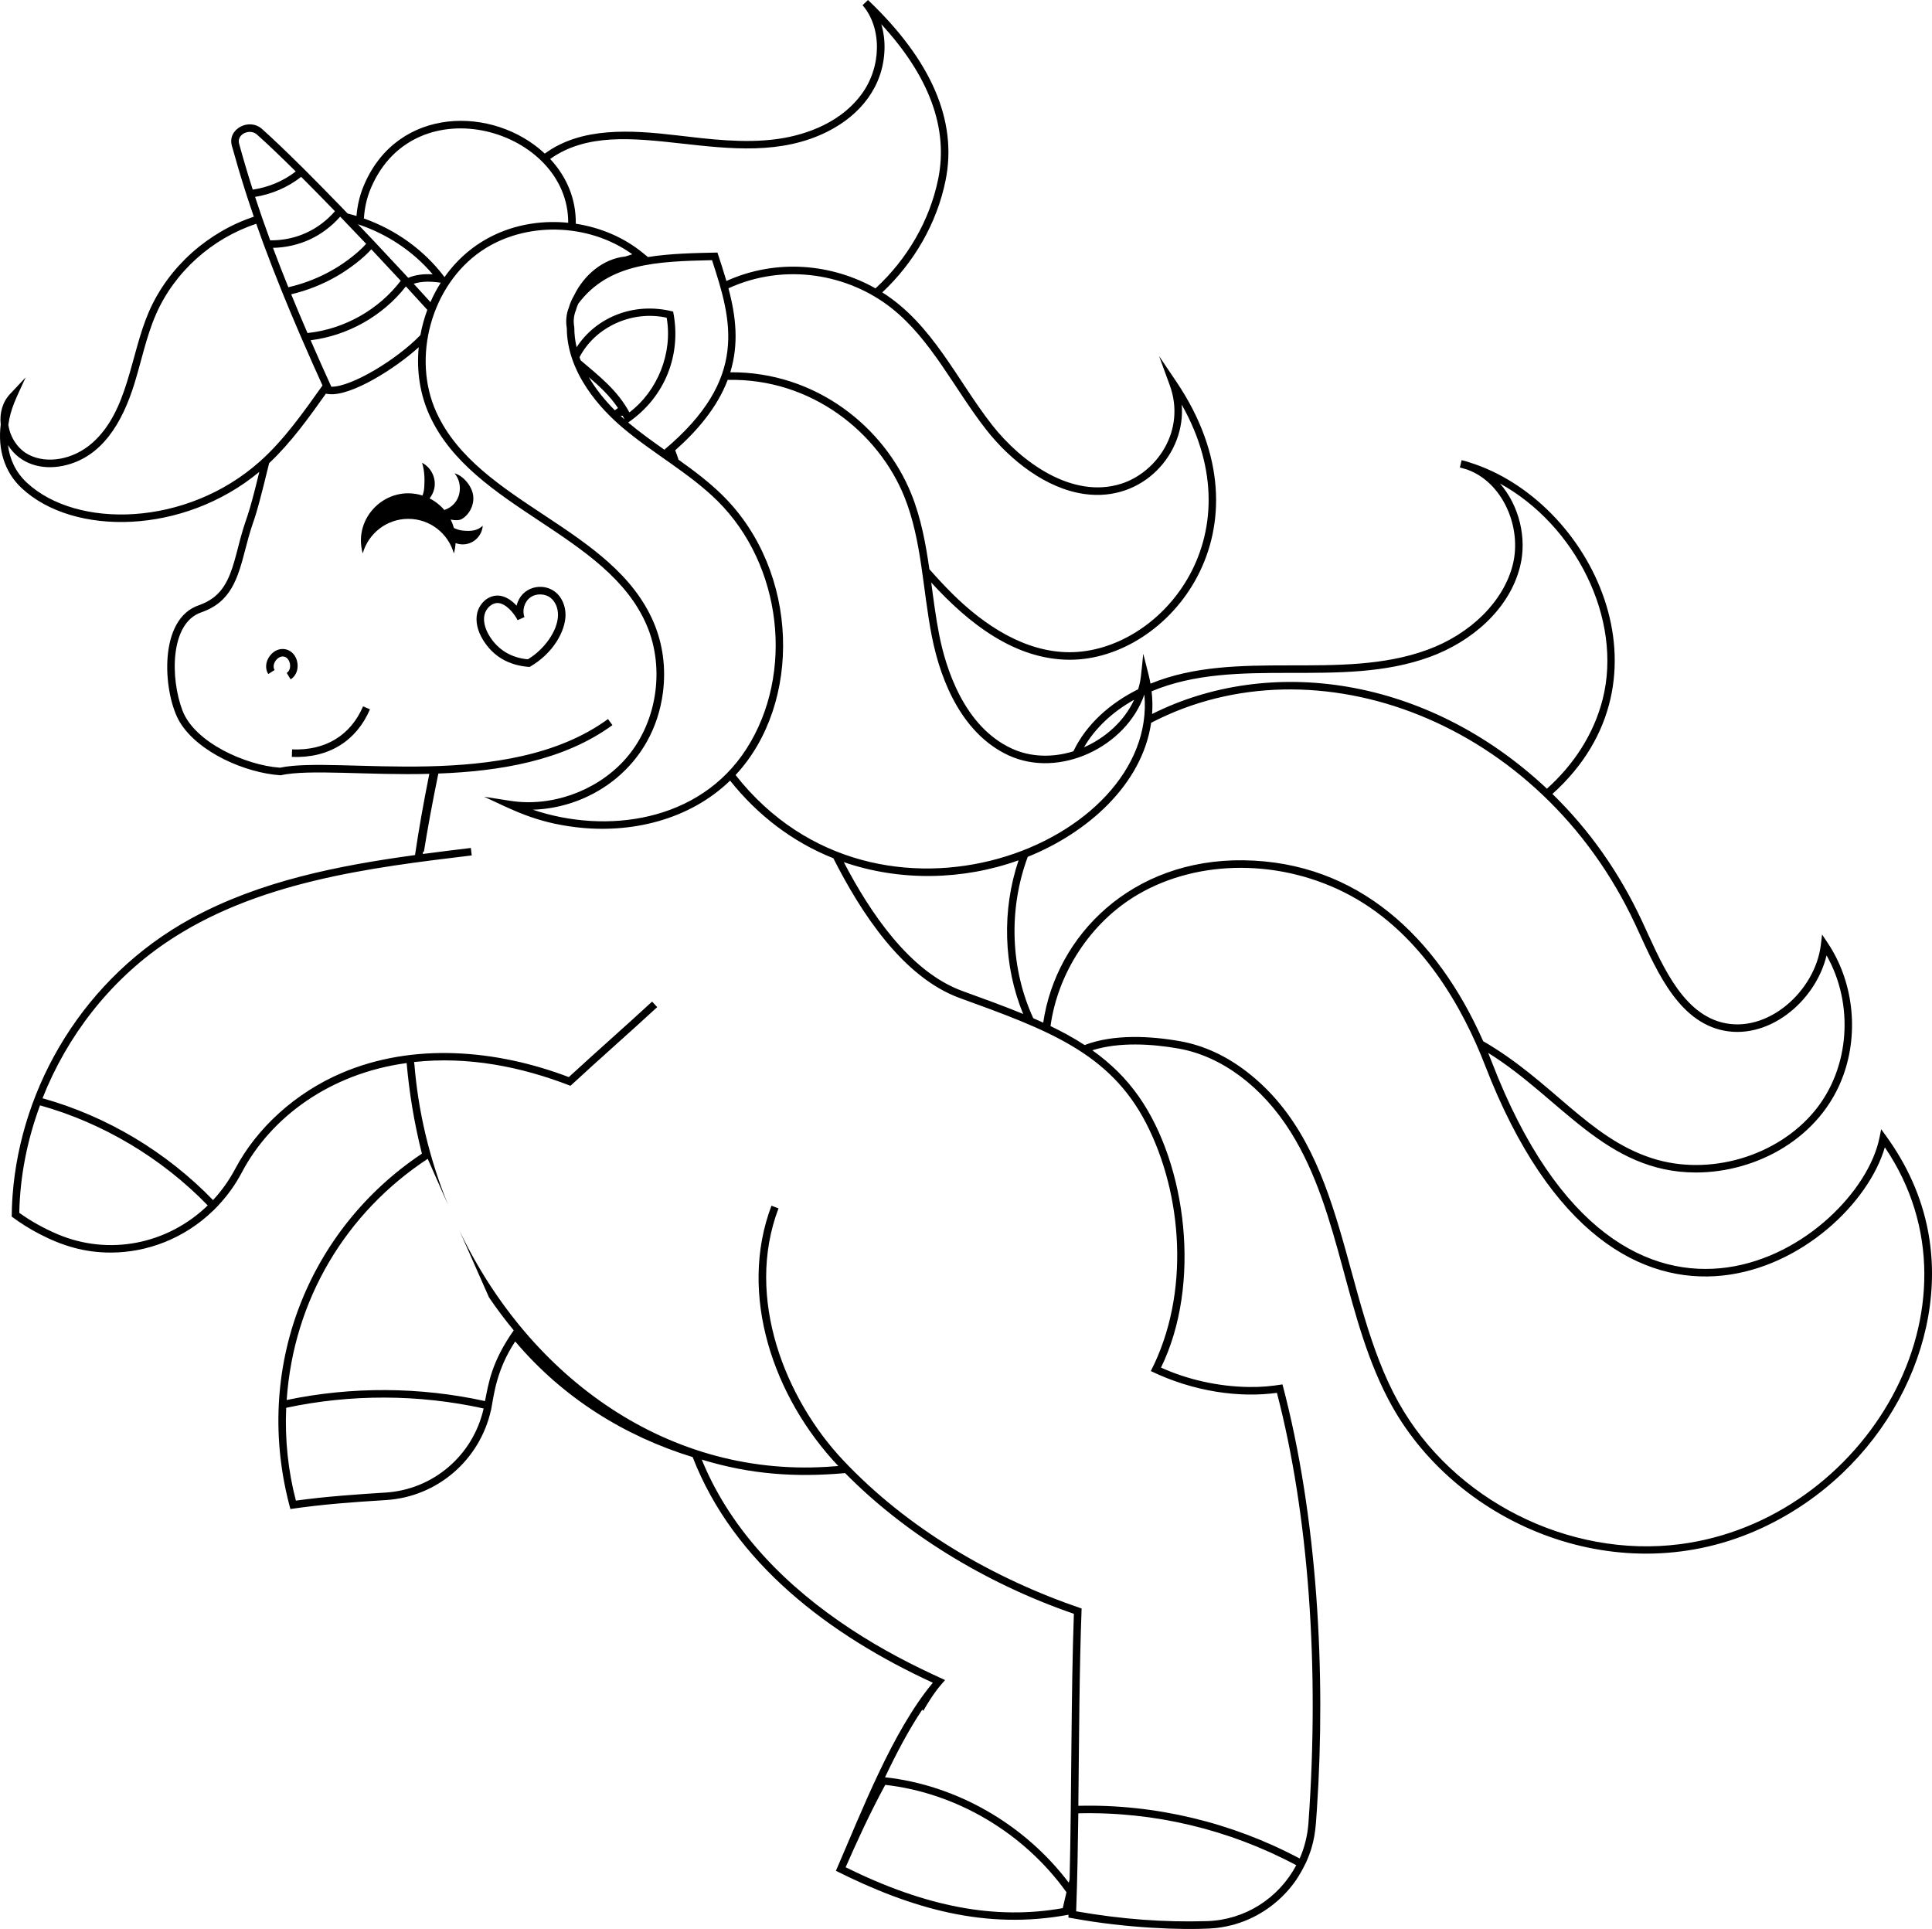 <?xml version="1.0" encoding="utf-8"?>
<svg version="1.1" id="Layer_1" xmlns="http://www.w3.org/2000/svg" xmlns:xlink="http://www.w3.org/1999/xlink" x="0px" y="0px"
	 viewBox="0 0 5000 4991.984" enable-background="new 0 0 5000 4991.984" xml:space="preserve">
<g>
	<path d="M4989.109,3182.602c-16.737-85.334-52.941-166.864-107.606-242.328l-13.039-18l-4.375,21.792
		c-54.144,269.641-660.799,690.37-1002.538-193.786c-3.326-8.604-6.724-17.112-10.186-25.535
		c188.401,116.847,304.637,309.52,537.599,309.515c157.816-0.002,323.776-89.707,381.952-252.522
		c40.667-113.814,24.291-244.072-40.765-341.437l-14.636-21.905l-3.112,26.16c-14.309,120.295-138.86,232.257-257.018,201.209
		c-107.821-28.33-159.002-161.866-206.286-263.009c-58.736-125.656-136.2-235.386-231.427-328.104
		c330.491-297.294,99.794-760.539-215.131-858.149c-6.495-2.275-13.125-4.161-19.862-5.639l-4.529,18.917
		c6.001,1.558,11.95,3.242,17.868,5.053c92.817,32.468,143.283,149.608,119.087,246.365
		c-23.699,94.77-108.469,179.249-221.23,220.471c-225.904,82.589-492.337-4.394-716.406,87.544
		c-2.916-16.393-4.707-22.204-18.743-77.368c-5.717,55.9-5.924,68.113-13.146,91.818c-70.909,35.339-133.288,88.823-167.673,160.58
		c-54.839,17.167-111.768,15.042-159.758-7.212c-123.855-57.434-170.555-208.546-187.369-293.51
		c-8.834-44.638-14.712-90.947-20.773-136.069c96.439,105.645,216.492,199.896,358.894,199.896
		c256.891,0,532.793-338.188,275.475-719.612l-44.629-66.153l27.43,74.937c42.831,117.007-32.877,225.902-125.463,255.326
		c-126.976,40.352-259.283-56.567-334.001-151.826c-91.17-116.233-154.151-261.39-284.384-343.321
		c82.096-77.073,141.409-178.859,163.867-290.104c30.99-153.521-36.585-310.508-200.849-466.599l-14.065,13.408
		c50.75,58.8,49.454,160.228-2.951,230.909c-61.814,83.372-164.011,108.266-219.428,115.684
		c-85.3,11.42-173.642,0.188-259.274-9.852c-116.068-13.567-245.5-22.566-340.681,47.301
		c-132.756-124.02-380.11-123.864-467.666,80.942c-10.811,25.289-17.407,52.309-19.715,80.565
		c-7.616-2.348-15.271-4.499-22.957-6.439c-2.255-2.343-4.508-4.679-6.759-7.013l0.004-0.005
		c-8.319-8.609-5.298-5.483-13.628-14.103l-0.004,0.005c-30.522-31.514-59.154-60.632-85.33-86.778l0.008-0.007
		c-7.027-6.993,8.352,8.311-13.807-13.741l-0.007,0.006c-40.951-40.611-75.238-73.261-101.986-97.11
		c-33.338-29.724-90.025-0.02-78.111,43.167c11.038,40.002,22.335,78.091,34.41,116.059l-0.033,0.004
		c4.408,13.672,3.06,9.49,6.095,18.907l0.023-0.002c5.293,16.275,10.733,32.542,16.359,48.913
		c-117.064,38.983-220.458,128.494-271.434,245.833c-48.424,111.468-52.948,256.846-146.534,339.56
		c-48.476,42.845-116.081,55.43-164.403,30.607c-27.075-13.909-48.047-43.55-52.914-77.777
		c6.127-43.034,20.476-68.984,44.893-122.391l-40.48,42.987c-18.979,20.154-27.58,48.719-24.052,79.185
		c-7.997,62.162,8.835,122.146,54.331,164.524c134.2,124.999,418.7,120.666,614.825-42.219
		c-30.983,128.688-31.74,109.033-49.064,173.01c-14.263,52.671-23.482,101.836-51.761,135.284
		c-23.95,28.326-52.471,35.103-63.59,39.95c-99.79,43.494-82.509,231.413-41.139,299.602
		c47.472,78.251,169.983,131.428,260.526,137.325c74.278-16.447,227.409,0.607,385.057-3.718
		c-15.185,75.377-27.336,144.339-37.034,210.183c-199.502,27.384-402,67.312-578.882,163.928
		C217.284,2528.38,53.806,2810.223,32.606,3092.844c-1.603,21.382-2.335,44.469-2.335,55.566
		c21.763,15.955,42.943,29.901,71.21,44.639c59.523,31.051,117.606,48.457,184.815,48.457c93.766,0,190.035-35.833,264.747-107.96
		l0.099,0.104c8.003-8.13,8.41-8.543,13.656-13.872l-0.085-0.09c24.242-25.809,44.74-54.465,60.981-85.315
		c75.715-143.822,229.166-256.508,426.663-283.315c6.876,76.674,19.11,153.356,39.513,234.484
		c-293.316,195.501-439.871,555.65-340.355,919.607c86.178-12.481,158.284-17.592,247.495-23.161
		c132.375-8.267,242.668-103.368,271.597-232.709l0.182,0.042c7.747-41.05,13.799-103.902,62.552-177.867
		c123.828,146.729,284.611,245.775,459.259,299.318c106.456,274.749,355.039,461.243,621.572,583.956
		c-105.247,126.304-184.305,333.738-250.859,486.719c195.903,98.015,387.413,153.627,602.007,113.607
		c-0.367,9.728-0.278,6.803-0.278,7.357c31.035,5.573,35.66,6.196,63.99,10.719l-0.043-0.079
		c139.421,20.807,276.446,21.561,321.99,15.95c64.883-7.997,121.884-37.057,166.279-79.997
		c30.686-29.896,46.675-56.281,63.277-90.232l-0.025-0.014c22.337-49.646,24.379-85.155,27.56-135.525
		c23.544-350.34,1.964-756.828-89.058-1100.598c-30.08,4.753-52.975,7.117-86.684,6.728c-79.373-0.914-160.601-19.568-227.66-50.235
		c105.926-216.616,65.321-526.136-57.201-701.031c-33.895-48.395-73.564-86.551-120.513-120.067
		c68.225-21.765,153.635-16.91,224.117-4.294c110.341,19.746,215.726,98.354,289.135,215.667
		c133.571,213.452,138.165,487.112,262.176,709.239c171.967,308.017,590.302,487.452,959.497,314.643
		C4872.963,3807.674,5046.525,3475.325,4989.109,3182.602z M3700.555,1699.944c107.137-39.166,205.421-122.044,233.423-234.023
		c18.43-73.699-2.578-157.978-52.101-214.655c194.5,106.76,318.507,350.137,265.887,557.998
		c-22.828,90.177-75.126,169.94-144.348,231.762c-312.007-292.869-719.004-345.222-1021.78-193.307
		c1.417-19.517,0.993-39.126-1.277-58.787C3202.527,1695.954,3468.682,1784.714,3700.555,1699.944z M2979.155,1870.489
		c426.464-222.156,1007.16-3.967,1252.319,520.506c48.989,104.812,102.699,243.036,218.967,273.587
		c122.025,32.063,247.829-71.332,276.691-192.124c71.418,125.932,60.266,290.825-29.778,401.205
		c-97.403,119.403-275.028,171.37-422.35,123.565c-164.926-53.515-258.346-199.808-436.524-302.701
		c-119.671-270.67-325.342-464.428-620.527-468.223c-288.49-3.672-484.678,193.636-518.119,420.165
		c-8.445-3.871-17.015-7.679-25.787-11.471c-58.265-126.952-65.262-279.97-14.226-417.655
		C2812.803,2155.862,2955.516,2031.616,2979.155,1870.489z M2647.977,2624.012c-49.257-20.257-103.83-40.015-156.997-59.302
		c-137.136-49.836-239.728-204.259-307.266-333.623c145.746,50.211,308.362,46.946,452.307-4.703
		C2592.659,2355.357,2596.574,2499.283,2647.977,2624.012z M2935.15,1810.886c-25.828,55.593-74.345,98.703-129.794,123.055
		C2833.92,1884.665,2878.628,1842.5,2935.15,1810.886z M2411.693,1647.301c24.709,124.861,83.216,254.03,198.269,307.382
		c131.181,60.835,304.467-21.108,351.646-157.373c35.54,385.792-689.808,677.09-1057.959,208.361
		c172.162-184.477,166.014-526.502-33.479-723.591c-34.952-34.529-74.536-64.231-114.103-92.406
		c-2.707-8.529-5.588-16.664-8.647-24.39c57.015-50.375,108.888-110.995,135.829-182.166
		c216.904-4.901,390.626,136.68,457.406,302.924C2385.993,1398.911,2387.813,1526.637,2411.693,1647.301z M1691.911,1611.233
		c-105.061-247.201-454.247-306.821-562.495-544.226c-64.586-141.639-12.788-328.652,115.464-416.883
		c113.41-78.021,278.283-73.727,391.527,7.92c-6.36,1.899-12.341,3.811-18.029,5.761c-57.65,5.64-107.325,48.339-132.523,100.448
		c-6.253,10.497-10.731,21.458-13.805,32.117c-6.542,16.332-8.336,34.525-5.199,52.71c0.619,117.875,90.217,211.542,143.659,256.948
		c79.201,67.294,173.103,117.893,245.986,189.895c167.278,165.261,200.339,447.259,75.266,641.995
		c-122.1,190.106-363.717,221.279-552.827,157.515c155.822-4.686,312.126-114.921,336.693-302.969
		C1723.829,1729.703,1715.628,1667.035,1691.911,1611.233z M1050.457,741.128c19.997,21.717,38.545,42.043,55.433,60.747
		c-7.611,20.512-13.683,42.107-17.914,65.323c-60.178,62.642-178.028,134.308-230.5,133.617
		c-18.576-40.76-36.18-80.288-53.571-120.292C899.059,868.74,990.438,818.247,1050.457,741.128z M795.824,861.865
		c-15.317-35.505-29.481-69.149-42.209-100.266c41.639-9.844,82.098-25.851,119.423-47.593
		c29.754-17.335,66.591-44.665,87.934-68.883c25.598,27.14,51.136,54.489,76.099,81.496
		C981.29,799.922,893.003,851.599,795.824,861.865z M1070.679,734.374c22.037-7.342,46.999-6.182,69.948-2.691
		c-10.059,15.834-18.973,32.599-26.641,50.14C1100.505,766.933,1086.036,751.08,1070.679,734.374z M1502.765,932.493
		c-1.031-2.668-2.019-5.359-2.967-8.068c40.498-78.377,136.364-122.153,225.531-102.174c15.904,90.866-23.016,189.25-96.443,244.977
		C1598.348,1010.473,1551.632,974.041,1502.765,932.493z M1616.27,1085.29c-3.236-2.845-6.579-5.853-10.002-9.017
		c1.754-0.152,3.49-0.26,5.213-0.338C1613.128,1078.986,1614.723,1082.106,1616.27,1085.29z M1599.353,1055.85
		c-3.534,2.506-4.348,3.111-8.186,5.905c-23.007-23.02-47.758-52.134-67.436-85.942
		C1552.087,1000.166,1578.485,1024.68,1599.353,1055.85z M1742.042,806.362l-0.055-0.014l-0.009-0.045
		c-102.405-26.287-200.366,15.938-249.707,92.363c-4.145-17.742-5.942-34.328-5.969-51.338c-2.987-16.493-1.399-30.939,4.17-44.614
		c1.593-5.597,3.409-10.814,5.914-16.518c78.444-105.244,203.831-109.722,346.338-112.884
		c51.205,156.936,95.956,306.239-123.36,490.467c-32.033-22.562-63.919-45.37-93.671-70.406
		C1722.346,1027.034,1764.253,915.899,1742.042,806.362z M2307.26,797.383c103.357,81.692,162.712,209.561,245.143,314.647
		c61.815,78.808,154.75,152.722,254.766,166.496c152.222,20.965,261.955-106.429,251.094-231.437
		c195.097,345.85-57.414,640.78-290.201,640.767c-115.473-0.007-220.434-69.387-302.65-150.637
		c-20.751-20.507-40.725-42.191-60.164-64.2c-9.419-65.697-21.552-132.018-46.542-194.228
		c-69.925-174.072-247.953-316.948-468.726-315.391c22.342-73.189,14.979-143.428-4.753-217.333
		C2031.245,679.162,2195.634,709.154,2307.26,797.383z M2141.517,340.585c85.038-42.69,144.817-116.617,147.598-213.242
		c0.654-22.698-2.262-44.611-8.466-64.889c124.31,134.969,173.898,269.394,147.473,400.295
		c-21.873,108.353-80.781,208.502-162.325,283.518c-112.66-63.483-255.642-77.724-385.853-19.142
		c-7.091-24.452-15.156-48.926-23.21-73.582c-58.736,1.293-122.464,2.329-179.902,11.692l-12.956-10.607
		c-48.336-39.572-108.968-65.8-173.745-75.647c0.85-64.044-23.511-121.541-66.282-167.59
		C1610.831,278.275,1901.278,461.185,2141.517,340.585z M960.168,486.04c114.763-268.448,511.511-151.287,510.338,90.48
		c-121.063-12.056-243.451,32.078-320.096,140.584c-54.164-71.925-127.868-122.951-208.626-151.766
		C943.435,538.087,949.399,511.231,960.168,486.04z M1119.786,709.881c-24.655-1.451-45.414,1.529-63.325,9.057l-7.681-8.323
		l-0.006,0.008c-24.816-26.828-50.174-53.967-75.583-80.893l0.003-0.004c-2.195-2.323-11.353-12.015-13.546-14.335l-0.005,0.006
		c-11.08-11.7-22.212-23.403-33.349-35.056C1000.856,605.053,1068.824,649.711,1119.786,709.881z M880.403,560.624
		c22.33,23.16,44.856,46.741,67.145,70.291c-5.1,5.925-11.175,12.02-18.4,18.472c-51.424,45.919-114.53,78.305-182.953,93.964
		c-14.142-35.001-27.472-69.204-39.734-101.953c33.336-0.643,66.194-8.124,95.807-21.901h0
		C831.625,605.841,858.445,585.604,880.403,560.624z M779.294,457.542c26.776,26.734,56.161,56.622,87.529,89.025
		c-41.924,48.387-100.991,76.024-167.572,75.405c-14.171-38.512-27.024-75.478-39.109-112.487
		C701.358,503.018,744.853,485.362,779.294,457.542z M654.081,490.719c-12.433-38.928-24.018-77.925-35.339-118.954
		c-6.686-24.234,27.47-40.357,46.41-23.471c26.28,23.432,59.974,55.505,100.246,95.422
		C732.715,469.275,693.084,485.157,654.081,490.719z M69.507,1249.111c-29.936-27.884-44.551-62.012-48.793-97.095
		c31.176,49.745,87.824,64.718,142.24,53.49c101.257-20.889,153.918-113.17,184.497-211.4
		c18.704-60.08,31.075-122.79,55.799-179.701c48.213-110.98,145.726-197.477,259.947-235.267
		c4.867,13.885,9.877,27.889,15.065,42.086l-0.039-0.002c2.067,5.586,6.198,16.749,7.313,19.764l0.015,0.001
		c12.69,34.109,26.56,69.839,41.331,106.474l-0.021,0.004c4.934,12.153,5.895,14.517,7.44,18.322l0.008-0.002
		c12.406,30.393,26.2,63.236,41.111,97.888l-0.015,0.001c4.154,9.602,4.016,9.284,8.148,18.834l0.009-0.001
		c16.638,38.359,33.433,76.212,51.055,115.039c-49.014,68.812-98.81,140.219-162.06,196.637
		C482.442,1363.764,198.395,1369.161,69.507,1249.111z M149.266,3194.094c-35.751-15.144-69.162-33.792-99.385-55.465
		c1.898-93.38,19.954-186.863,53.704-278.086c162.229,45.147,315.714,136.716,434.044,258.935
		C432.893,3220.716,281.5,3250.103,149.266,3194.094z M997.796,3862.57c-75.478,4.714-155.387,10.211-231.998,20.876
		c-20.28-77.489-28.726-158.23-25.133-240.244c167.279-35.825,343.573-35.215,510.985,1.769
		C1224.623,3765.912,1121.519,3854.844,997.796,3862.57z M2750.376,4938.022c-174.189,30.911-353.138-2.755-561.852-105.744
		c26.431-60.502,61.266-137.376,102.484-213.28c184.354,20.763,358.954,124.165,468.996,277.846
		C2756.205,4912.487,2753.088,4925.814,2750.376,4938.022z M2768.121,4863.58c-0.728,2.854-1.45,5.704-2.165,8.547
		c-114.11-151.113-290.747-252.726-475.552-272.752c29.26-61.788,61.275-122.533,96.345-175.037l2.746,3.094
		c27.204-47.273,42.907-64.238,56.402-79.654c-84.122-38.069-162.512-78.283-244.085-131.918l0,0
		c-165.08-108.541-306.784-250.746-382.724-431.44l0.122,0.137c-1.028-2.446-2.047-4.897-3.051-7.354
		c126.97,38.884,243.833,46.266,371.019,35.016c151.195,153.399,359.481,284.073,592.039,364.12
		C2771.749,4381.18,2773.463,4644.948,2768.121,4863.58z M3124.002,4971.594c-110.797,3.458-221.736-4.84-338.886-25.364
		c3.137-86.198,4.581-175.779,5.548-253.571c195.214-4.933,389.843,41.373,564.053,134.263
		C3308.789,4913.395,3221.222,4968.561,3124.002,4971.594z M2966.373,2907.193c94.077,183.021,114.66,441.083,11.912,640.921
		c111.954,54.006,230.011,69.583,326.374,56.393c81.75,313.748,110.718,708.664,81.574,1113.327
		c-2.345,32.574-10.229,63.461-22.687,91.75c-175.844-93.663-375.215-141.287-572.8-136.386
		c2.067-182.141,2.451-351.917,8.456-510.609c-228.987-77.692-450.469-206.496-617.91-384.514
		c-146.651-155.914-255.024-417.67-166.553-650.982c-6.362-2.413-11.829-4.486-18.191-6.898
		c-87.027,229.504,4.906,496.085,172.95,673.713c-4.828,0.323-9.042,0.607-10.182,0.701
		c-427.265,34.948-788.271-229.45-969.838-609.076l76.063,171.98c20.781,30.453,41.894,58.472,63.951,85.264
		c-58.589,83.361-65.254,138.765-74.348,183.045c-168.141-37.035-345.067-37.98-513.239-2.763
		c17.789-260.577,154.254-485.608,365.021-624.177l52.58,118.885c-49.711-122.064-77.777-246.173-87.109-364.439l-0.298,0.023
		c-0.149-1.631-0.299-3.287-0.45-4.979c139.159-15.136,275.779,11.532,404.718,61.522c77.673-71.8,152.42-137.003,224.473-203.603
		l-13.205-14.287c-68.735,63.539-146.066,131.29-215.568,195.377c-187.266-71.285-402.82-90.047-588.47-10.326
		c-118.174,50.746-218.263,140.873-274.603,247.273c-16.041,30.295-35.526,57.484-57.669,81.328
		c-119.843-123.756-273.384-216.59-441.28-263.507c63.375-160.905,173.777-303.293,317.334-401.265
		c234.051-159.731,531.251-195.547,793.465-227.147c-0.814-6.756-1.514-12.56-2.328-19.315
		c-42.591,5.133-83.962,10.226-124.375,15.62c0.311-2.089,0.632-4.191,0.948-6.286l1.99,0.317
		c9.793-61.567,22.023-127.794,37.338-202.232c156.809-5.803,323.284-32.397,450.547-125.302l-11.471-15.713
		c-261.05,190.575-699.086,93.939-848.914,125.877c-88.865-6.267-220.776-65.153-252.345-147.899
		c-31.844-83.467-32.518-226.151,48.28-253.964c77.097-26.54,94.55-86.817,114.087-162.128
		c27.777-107.075,15.391-32.756,61.92-224.1c57.006-53.583,102.928-118.088,147.416-180.607l0.481,1.054l5.351,0.697
		c57.831,7.538,175.014-67.39,233.83-121.157c-5.966,61.614,3.533,122.567,28.116,176.479
		c110.976,243.385,460.628,304.556,562.292,543.765c47.567,111.922,26.991,257.035-60.436,350.915
		c-72.886,78.265-187.238,119.128-292.844,102.683l-67.859-10.567c75.731,35.273,132.962,65.773,234.918,78.535
		c144.707,18.114,296.604-18.519,401.672-120.272c70.803,89.154,161.72,159.08,267.208,200.923
		c70.956,140.088,179.558,308.28,327.681,361.939C2709.409,2664.646,2872.021,2723.637,2966.373,2907.193z M4347.623,3996.174
		c-287.5,36.991-586.959-113.93-728.254-367.018c-150.414-269.416-128.843-650.563-391.245-854.5
		c-54.352-42.241-112.768-69.181-173.626-80.073c-77.939-13.948-173.612-18.619-247.488,9.88
		c-29.572-19.26-57.773-34.317-88.282-49.128c18.576-135.885,102.421-268.092,226.176-340.51
		c158.47-92.738,373.865-91.914,548.744,2.099c187.32,100.701,293.591,295.058,349.756,440.37
		c340.429,880.771,950.851,498.725,1034.532,211.772C5157.117,3380.402,4826.115,3934.6,4347.623,3996.174z"/>
	<path d="M1437.789,1532.524c-33.203-27.069-89.421-14.092-100.818,34.926c-47.233-51.199-93.341-17.522-101.878,18.541
		c-5.052,21.334,0.311,46.258,15.1,70.18c26.025,42.095,65.698,66.041,120.351,69.853c61.176-34.869,93.052-93.223,93.023-135.099
		C1463.551,1567.507,1453.914,1545.675,1437.789,1532.524z M1366.023,1706.179c-42.951-3.797-77.238-24.581-99.282-60.238
		c-6.981-11.291-17.915-33.512-12.716-55.468c3.581-15.126,17.56-29.944,33.49-29.944c20.68,0,42.418,25.476,52.07,44.317
		l17.741-7.917c-6.715-17.519-0.068-39.858,15.133-50.857c15.198-10.998,38.496-10.326,53.037,1.53
		c11.646,9.497,18.605,25.698,18.617,43.337C1444.14,1632.322,1407.828,1681.402,1366.023,1706.179z"/>
	<path d="M1249.337,1360.405c-13.862,13.678-31.521,14.567-50.911,12.781c-8.246-0.76-16.304-3.146-23.706-6.851
		c-2.11-7.578-4.932-14.859-8.385-21.769c11.797,2.476,22.503,2.524,29.535-1.82c20.255-12.512,31.971-37.568,28.587-61.135
		c-3.384-23.567-25.08-50.392-48.038-56.697c23.854,28.11,17.614,80.201-26.482,94.891c-10.562-12.385-23.544-22.64-38.218-30.033
		c25.695-32.21,12.342-75.776-19.399-92.116c6.309,20.011,7.076,41.312,5.71,62.25c-0.5,7.647-1.597,15.468-4.728,22.396
		c-92.145-28.837-180.866,55.859-154.572,149.971c14.424-51.631,61.693-89.552,117.927-89.552
		c56.232,0,103.501,37.92,117.925,89.552c2.404-8.608,3.952-17.57,4.441-26.818
		C1213.594,1418.162,1247.097,1393.369,1249.337,1360.405z"/>
	<path d="M755.998,1939.363l-0.784,19.439c96.625,3.896,167.482-42.22,202.269-123.166l-17.874-7.682
		C907.243,1903.266,842.035,1942.833,755.998,1939.363z"/>
	<path d="M769.705,1715.52c-6.05-38.769-49.284-49.081-72.143-17.127c-10.436,14.588-11.762,32.619-3.377,45.936l16.464-10.366
		c-9.113-14.475,8.167-38.617,24.803-34.672c16.642,3.95,21.216,33.29,6.574,42.121l10.048,16.659
		C765.55,1749.945,772.471,1733.241,769.705,1715.52z"/>
</g>
</svg>
